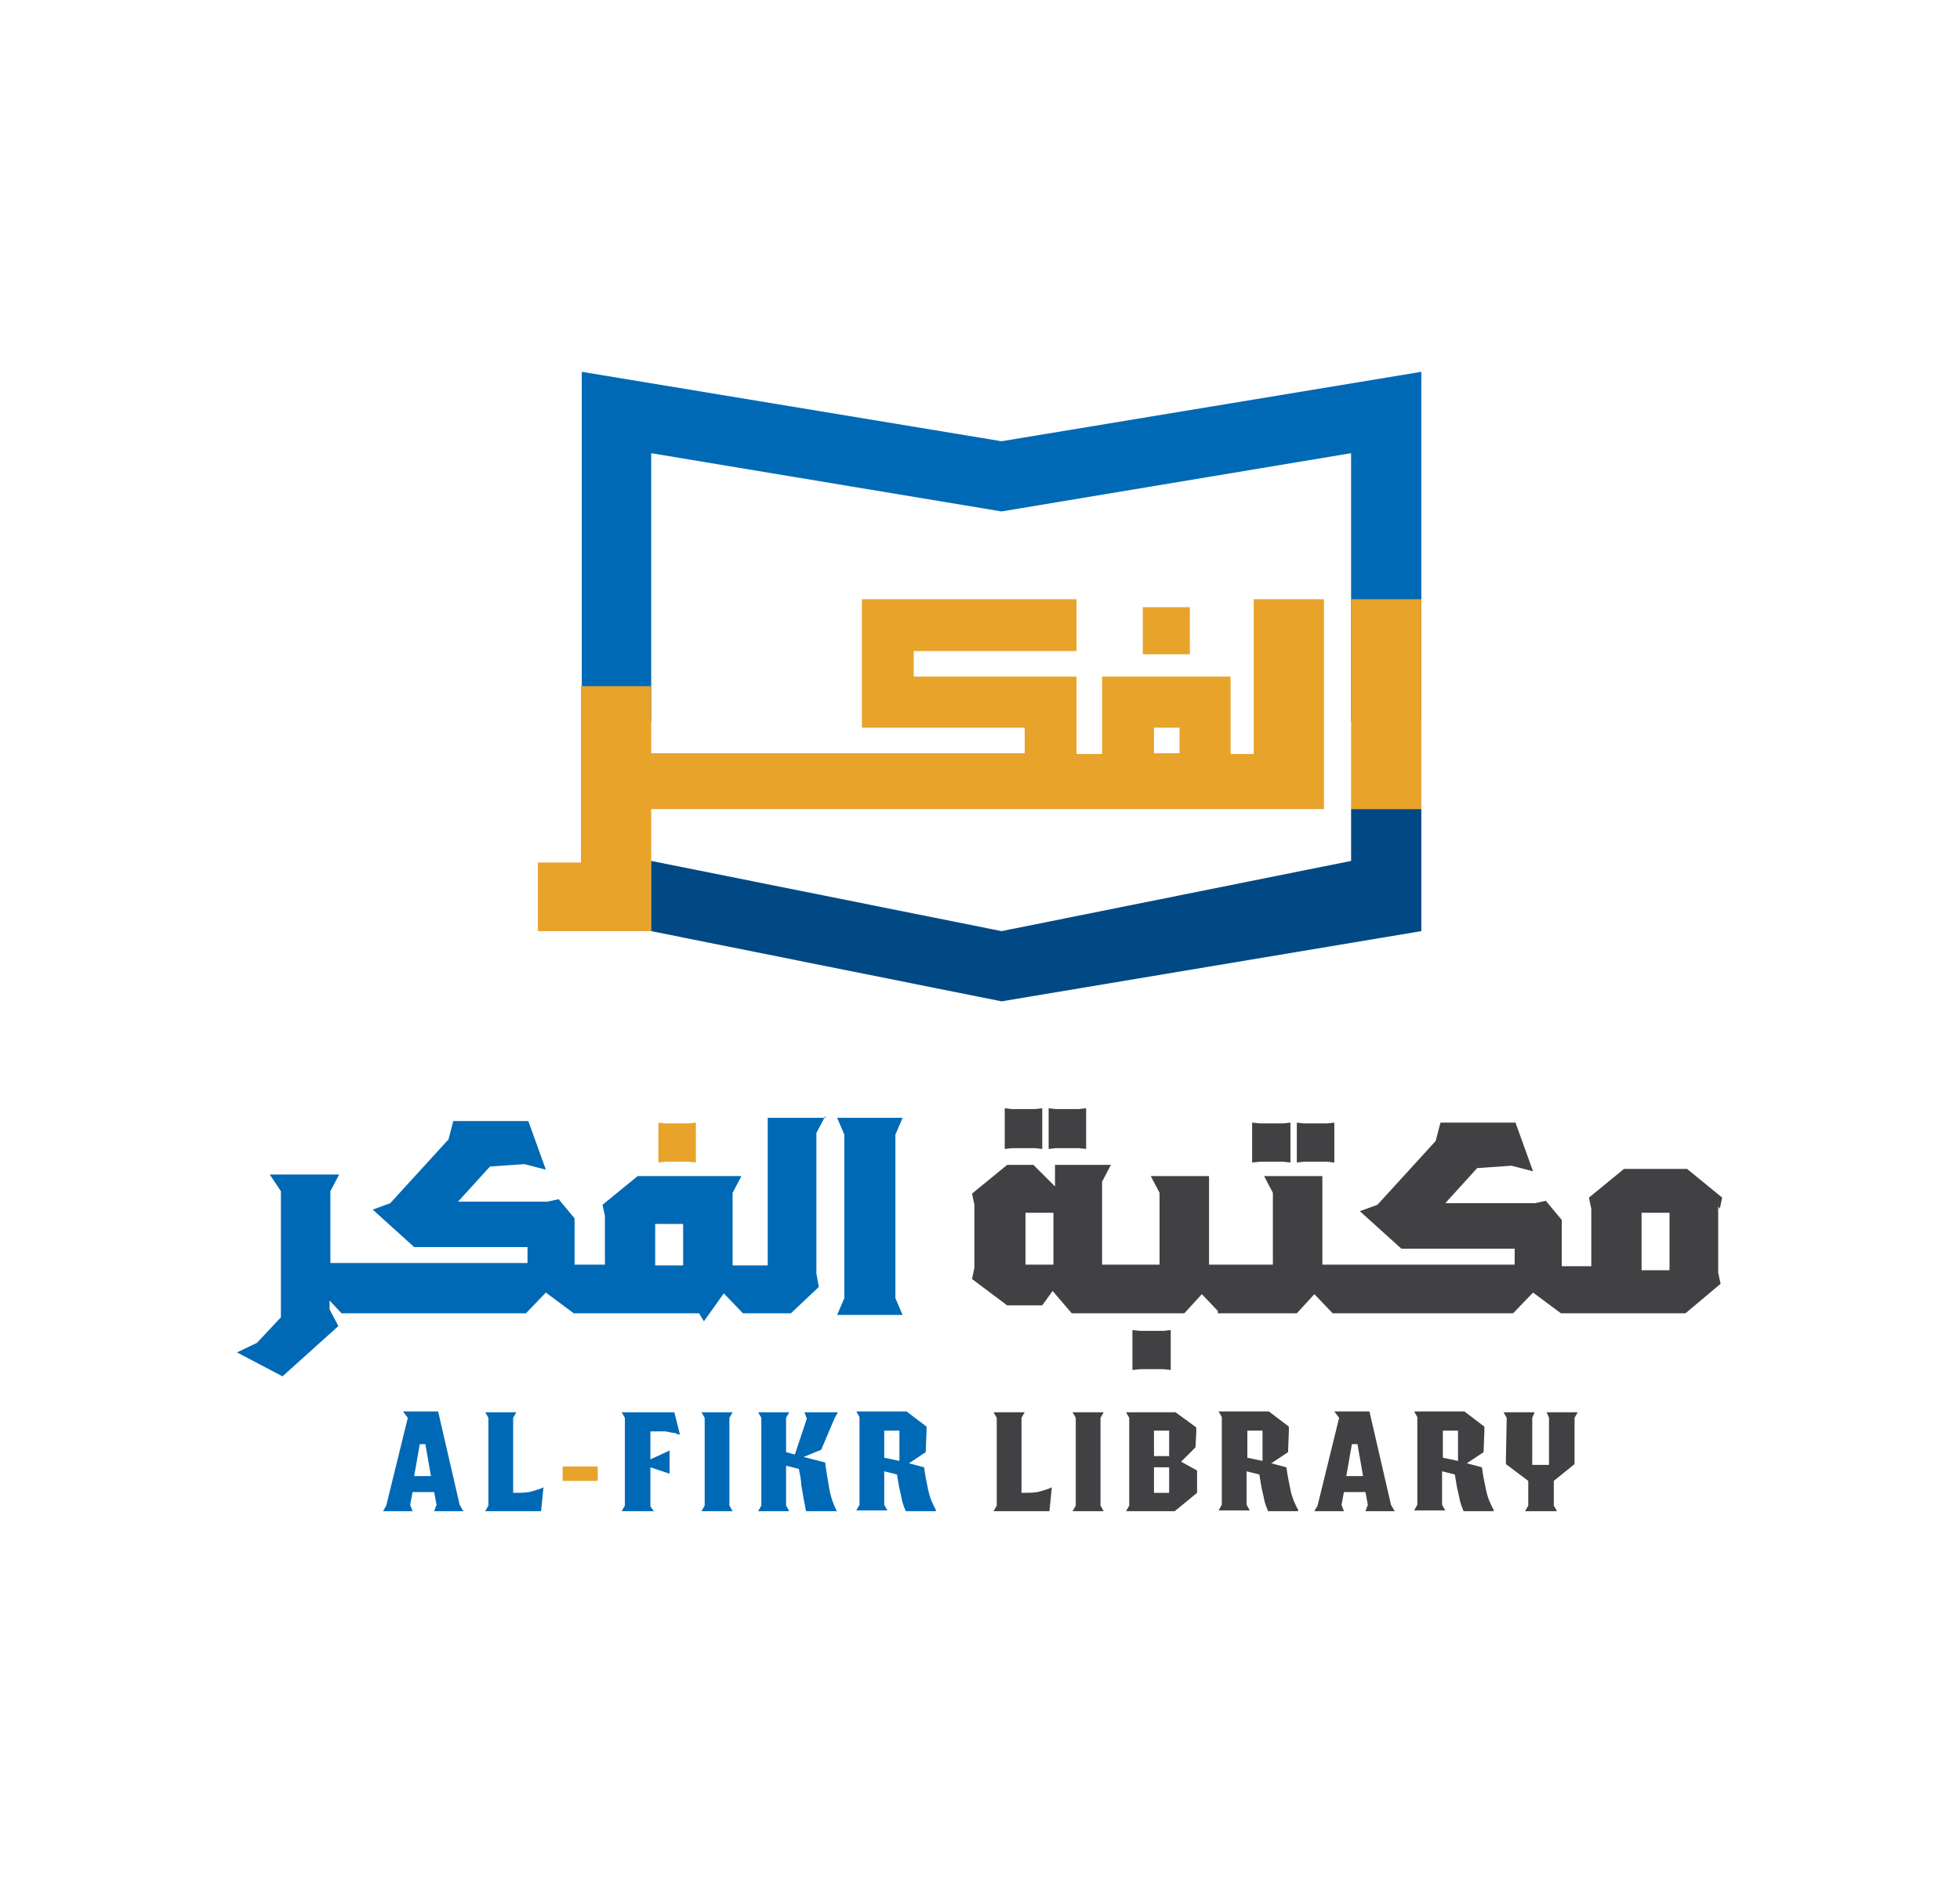 <?xml version="1.0" encoding="UTF-8"?>
<svg id="Layer_1" data-name="Layer 1" xmlns="http://www.w3.org/2000/svg" viewBox="0 0 24.56 23.59">
  <defs>
    <style>
      .cls-1 {
        fill: #004984;
      }

      .cls-2 {
        fill: #0069b5;
      }

      .cls-3 {
        fill: #e8a32b;
      }

      .cls-4 {
        fill: #414042;
      }
    </style>
  </defs>
  <g>
    <g>
      <polygon class="cls-3" points="8.63 14.56 8.72 14.57 8.72 14.07 8.63 14.08 8.34 14.08 8.25 14.07 8.25 14.57 8.34 14.56 8.63 14.56"/>
      <path class="cls-2" d="M10.35,14.01h-.73v1.85h-.21s-.23,0-.23,0v-.91l.11-.21h-1.3l-.44.36.03.14v.61h-.38v-.58s-.2-.24-.2-.24l-.14.03h-1.12l.4-.44.43-.03.27.07-.22-.61h-.94s-.06.23-.06.23l-.73.8-.22.08.52.47h0s1.42,0,1.42,0v.2h-2.47v-.9l.11-.21h-.87l.14.21v1.58l-.3.32-.25.12.57.3.7-.63-.11-.21v-.11l.15.16h2.31l.25-.26.35.26h1.57l.06.1.25-.35.24.25h.6l.35-.33-.03-.17v-1.76l.11-.21ZM8.56,15.86h-.35v-.52h.35v.52Z"/>
      <polygon class="cls-2" points="11.31 14.01 10.49 14.01 10.58 14.22 10.58 16.27 10.49 16.48 11.31 16.48 11.22 16.27 11.22 14.22 11.31 14.01"/>
      <polygon class="cls-4" points="12.97 14.39 13.06 14.4 13.06 13.89 12.97 13.9 12.68 13.9 12.59 13.89 12.59 14.4 12.68 14.39 12.97 14.39"/>
      <polygon class="cls-4" points="13.52 14.39 13.61 14.4 13.61 13.89 13.52 13.9 13.23 13.9 13.14 13.89 13.14 14.4 13.23 14.39 13.52 14.39"/>
      <polygon class="cls-4" points="14.29 16.68 14.19 16.67 14.19 17.17 14.29 17.16 14.58 17.16 14.67 17.17 14.67 16.67 14.58 16.68 14.29 16.68"/>
      <polygon class="cls-4" points="16.63 14.56 16.72 14.57 16.72 14.07 16.63 14.08 16.34 14.08 16.25 14.07 16.25 14.57 16.34 14.56 16.63 14.56"/>
      <polygon class="cls-4" points="16.08 14.56 16.17 14.57 16.17 14.07 16.08 14.08 15.79 14.08 15.69 14.07 15.69 14.57 15.79 14.56 16.08 14.56"/>
      <path class="cls-4" d="M21.55,15.15l.03-.14-.44-.36h-.79l-.44.36.03.14v.72h-.37v-.58s-.2-.24-.2-.24l-.14.03h-1.12l.4-.44.43-.03.27.07-.22-.61h-.94s-.06.23-.06.23l-.73.8-.22.08.52.47h0s1.42,0,1.42,0v.2h-2.41v-1.11h-.73l.11.21v.9h-.68s-.12,0-.12,0v-1.11h-.73l.11.21v.9h-.72v-1.04l.11-.21h-.7v.27l-.27-.27h-.33l-.44.36.03.14v.79l-.03.14.44.33h.44l.13-.18.24.28h1.41l.22-.24.2.21v.03h.99l.22-.24.22.23h0s.01.01.01.01h2.26l.25-.26.35.26h1.56l.44-.37-.03-.14v-.83ZM13.2,15.85h-.35v-.65h.35v.65ZM20.92,15.92h-.35v-.72h.35v.72Z"/>
    </g>
    <g>
      <path class="cls-2" d="M5.81,18.94h-.37l.03-.08-.03-.16h-.27l-.03.16.03.08h-.37l.04-.07.27-1.1-.06-.08h.44l.27,1.17.04.07ZM5.4,18.5l-.07-.4h-.07l-.07.4h.2Z"/>
      <path class="cls-2" d="M6.8,18.94h-.72l.04-.07v-1.1l-.04-.07h.39l-.04.07v.94c.1,0,.18,0,.24-.02.06-.02.11-.03.14-.05l-.03.3Z"/>
      <path class="cls-3" d="M7.05,18.38h.44v.18h-.44v-.18Z"/>
      <path class="cls-2" d="M8.2,18.94h-.41l.04-.07v-1.1l-.04-.07h.66l.07.28s-.03,0-.06-.02c-.03,0-.07-.01-.12-.02-.05,0-.12,0-.19,0v.35l.24-.11v.29s-.24-.08-.24-.08v.49l.05.07Z"/>
      <path class="cls-2" d="M9.18,18.94h-.39l.04-.07v-1.1l-.04-.07h.39l-.04.07v1.1l.04.07Z"/>
      <path class="cls-2" d="M10.49,18.94h-.39c-.02-.1-.04-.21-.06-.33,0-.07-.02-.14-.03-.2l-.16-.04v.5l.04.07h-.39l.04-.07v-1.1l-.04-.07h.39l-.04.07v.43l.11.03.15-.45-.03-.08h.42l-.04.07-.17.4-.22.09.27.07c.01.09.03.2.05.32.02.12.06.22.1.3Z"/>
      <path class="cls-2" d="M11.72,18.94h-.37s-.04-.09-.05-.15c-.01-.06-.03-.12-.04-.19l-.02-.12-.16-.04v.42l.04.07h-.39l.04-.07v-1.1l-.04-.07h.63l.25.19v.06s-.01.26-.01.26l-.21.14.19.05c.01.09.03.18.05.28.02.1.06.19.1.26ZM11.27,18.32v-.39h-.19v.34l.19.04Z"/>
      <path class="cls-4" d="M13.17,18.94h-.72l.04-.07v-1.1l-.04-.07h.39l-.04.07v.94c.1,0,.18,0,.24-.02.06-.02.11-.03.14-.05l-.03.3Z"/>
      <path class="cls-4" d="M13.83,18.94h-.39l.04-.07v-1.1l-.04-.07h.39l-.04.07v1.1l.04.07Z"/>
      <path class="cls-4" d="M14.71,18.94h-.6l.04-.07v-1.1l-.04-.07h.62l.26.19v.06s-.01.19-.01.19l-.18.18.2.11v.28s-.28.23-.28.23ZM14.65,18.25v-.32h-.19v.32h.19ZM14.65,18.71v-.32h-.19v.32h.19Z"/>
      <path class="cls-4" d="M16.26,18.94h-.37s-.04-.09-.05-.15c-.01-.06-.03-.12-.04-.19l-.02-.12-.16-.04v.42l.04.07h-.39l.04-.07v-1.1l-.04-.07h.63l.25.19v.06s-.01.26-.01.26l-.21.14.19.05c.01.09.03.18.05.28s.06.19.1.26ZM15.82,18.32v-.39h-.19v.34l.19.04Z"/>
      <path class="cls-4" d="M17.48,18.94h-.37l.03-.08-.03-.16h-.27l-.03.16.03.08h-.37l.04-.07.27-1.1-.06-.08h.44l.27,1.17.04.07ZM17.08,18.5l-.07-.4h-.07l-.07.4h.2Z"/>
      <path class="cls-4" d="M18.71,18.94h-.37s-.04-.09-.05-.15c-.01-.06-.03-.12-.04-.19l-.02-.12-.16-.04v.42l.04.07h-.39l.04-.07v-1.1l-.04-.07h.63l.25.19v.06s-.01.26-.01.26l-.21.14.19.05c.01.09.03.18.05.28.02.1.06.19.1.26ZM18.27,18.32v-.39h-.19v.34l.19.04Z"/>
      <path class="cls-4" d="M19.5,18.94h-.39l.04-.07v-.31l-.28-.21v-.06s.01-.52.01-.52l-.04-.07h.39l-.03.07v.59h.21v-.59l-.03-.07h.39l-.04.07v.58s-.26.21-.26.21v.31l.04.07Z"/>
    </g>
  </g>
  <g>
    <polygon class="cls-2" points="12.55 5.53 7.29 4.66 7.29 5.53 7.29 9.04 8.16 9.04 8.16 5.68 12.55 6.41 16.93 5.68 16.93 9.04 17.81 9.04 17.81 5.53 17.81 4.66 12.55 5.53"/>
    <g>
      <rect class="cls-3" x="14.32" y="7.61" width=".59" height=".59"/>
      <path class="cls-3" d="M8.15,10.14h8.44v-2.63h-.88v1.94h-.29v-.97h-1.61v.97h-.32v-.97h-2.04v-.32h2.04v-.65h-2.69v1.61h2.04v.32h-4.68M8.16,9.44v-.84h-.88v2.21h-.54v.86h1.42v-1.53M14.78,9.44h-.32v-.32h.32v.32Z"/>
      <rect class="cls-3" x="16.93" y="7.51" width=".88" height="2.63"/>
    </g>
    <polygon class="cls-1" points="16.93 10.14 16.93 10.79 12.55 11.67 8.16 10.79 8.16 11.67 12.55 12.55 17.81 11.67 17.81 10.79 17.81 10.14 16.93 10.14"/>
  </g>
</svg>